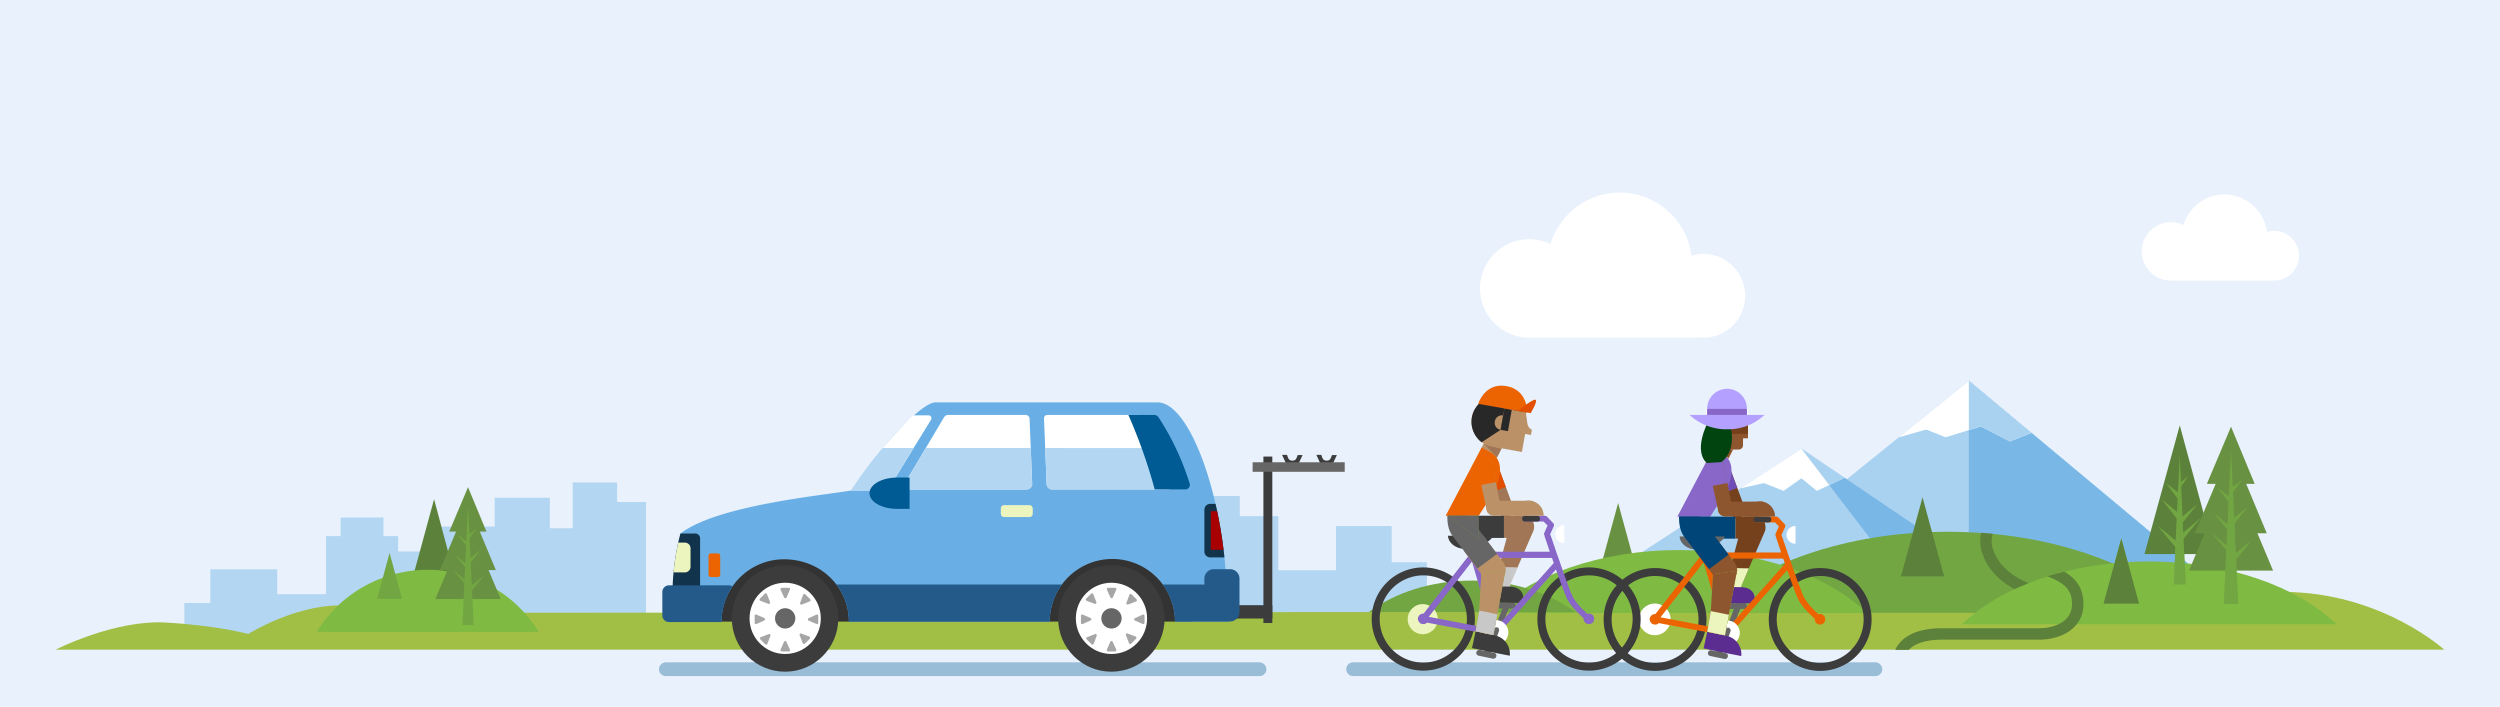 <svg xmlns="http://www.w3.org/2000/svg" xmlns:xlink="http://www.w3.org/1999/xlink" viewBox="0 0 955 270"><defs><clipPath id="a"><rect x="819.35" y="162.629" width="26.95" height="60.965" fill="none"/></clipPath></defs><title>willow-bike-adventure</title><rect width="955" height="270" fill="#e8f1fc"/><polygon points="246.752 244.712 246.752 191.775 235.736 191.775 235.736 184.289 218.781 184.289 218.781 201.79 210.031 201.79 210.031 190.131 188.965 190.131 188.965 201.147 165.138 201.161 165.138 210.67 152.091 210.67 152.091 204.794 146.487 204.794 146.487 197.706 130.129 197.706 130.129 204.794 124.54 204.794 124.54 226.991 105.889 226.991 105.889 217.496 80.343 217.496 80.343 230.357 70.438 230.357 70.438 244.712 246.752 244.712" fill="#b3d6f2"/><polygon points="545.062 239.262 545.062 214.791 531.617 214.791 531.617 200.965 510.36 200.965 510.36 217.854 488.334 217.854 488.334 197.183 473.582 197.183 473.582 189.468 455.623 189.468 455.623 197.183 449.676 197.183 449.676 204.165 438.043 204.165 438.043 193.83 434.295 193.83 427.874 193.83 427.874 239.262 545.062 239.262" fill="#b3d6f2"/><polygon points="752.097 145.442 752.097 221.01 842.64 221.01 752.097 145.442" fill="#79b7e7"/><polygon points="684.09 200.342 752.098 145.442 842.64 221.01 675.003 221.01 684.09 200.342" fill="#a9d1f0"/><polygon points="752.097 145.442 752.097 221.01 842.64 221.01 752.097 145.442" fill="#79b7e7"/><polygon points="607.23 223.909 688.137 171.392 763.887 222.549 607.23 223.909" fill="#a9d1f0"/><polygon points="728.34 223.909 688.137 171.392 763.887 222.549 728.34 223.909" fill="#79b7e7"/><polygon points="767.8 168.623 775.984 165.378 752.097 145.442 725.275 167.095 735.798 164.079 743.205 167.042 756.688 162.893 767.8 168.623" fill="#fff"/><polygon points="752.097 145.442 752.097 164.306 756.688 162.893 767.8 168.623 775.984 165.378 752.097 145.442" fill="#a9d1f0"/><polygon points="694.053 187.515 704.591 182.504 688.137 171.392 664.76 186.566 673.818 184.544 681.324 187.515 688.137 182.71 694.053 187.515" fill="#fff"/><polygon points="704.591 182.504 688.137 171.392 698.765 185.275 704.591 182.504" fill="#a9d1f0"/><polygon points="618.126 192.152 609.881 222.375 626.369 222.375 618.126 192.152" fill="#699142"/><path d="M21.257,248.164H933.692s-22.62-20.621-58.049-21.984c-31.089-1.2-51.509,7.358-51.509,7.358l-633.907.545-27.253,7s-15.807-9.811-33.249-9.811-34.884,10.9-34.884,10.9-11.992-3.271-31.614-4.361S21.257,248.164,21.257,248.164Z" fill="#a1bf45"/><path d="M836.465,234.116c-19.147-18.519-53.327-30.978-92.471-30.978-39,0-73.182,12.459-92.328,30.978h184.8" fill="#72a642"/><path d="M761.553,210.463a9.7,9.7,0,0,1-.323-6.524c-1.464-.156-3.012-.3-4.43-.4a14.843,14.843,0,0,0,.647,8.4c1.37,3.824,5.356,10.883,16.674,15.195l1.552-4.076C765.988,219.364,762.669,213.581,761.553,210.463Z" fill="#5b813a"/><path d="M892.551,238.476c-14.83-14.344-41.305-23.994-71.624-23.994-30.209,0-56.684,9.65-71.513,23.994H892.551" fill="#7fba42"/><polygon points="810.333 205.699 803.538 230.584 817.127 230.584 810.333 205.699" fill="#7fba42"/><polygon points="810.333 205.699 803.538 230.584 817.127 230.584 810.333 205.699" fill="#5b813a"/><g clip-path="url(#a)"><polygon points="832.673 173.958 830.349 223.281 834.996 223.281 832.673 173.958" fill="#72a642"/><polygon points="832.673 173.958 830.349 223.281 834.996 223.281 832.673 173.958" fill="none"/><polygon points="832.673 162.48 819.196 211.647 845.995 211.647 832.673 162.48" fill="#5b813a"/><polygon points="832.673 162.48 819.196 211.647 845.995 211.647 832.673 162.48" fill="none"/><polygon points="832.673 173.958 830.813 211.804 834.377 211.804 832.673 173.958" fill="#72a642"/><polygon points="824.153 200.791 831.124 209.167 832.673 207.77 824.153 200.791" fill="#72a642"/><polygon points="825.701 190.709 831.588 198.154 833.137 196.758 825.701 190.709" fill="#72a642"/><polygon points="827.405 184.505 832.053 190.709 833.137 189.003 827.405 184.505" fill="#72a642"/><polygon points="840.882 197.688 833.911 206.064 832.518 204.668 840.882 197.688" fill="#72a642"/><polygon points="839.489 192.57 833.447 200.015 832.053 198.62 839.489 192.57" fill="#72a642"/><polygon points="835.925 181.868 832.982 186.211 832.673 184.505 835.925 181.868" fill="#72a642"/></g><polygon points="868.309 217.967 862.336 203.716 865.91 203.716 858.04 184.839 861.295 184.839 852.253 163 843.025 184.839 846.387 184.839 838.41 203.716 842.169 203.716 836.197 217.967 868.309 217.967" fill="#699142"/><polygon points="860.188 206.308 854.102 211.219 853.577 200.051 858.342 193.907 853.472 197.815 853.009 187.968 856.497 183.358 852.917 186.017 852.253 171.884 851.54 187.04 851.514 187.059 851.537 187.1 851.419 189.609 846.901 186.134 851.326 191.596 850.915 200.318 845.794 196.128 850.822 202.309 850.534 208.419 844.87 203.532 850.45 210.214 849.484 230.738 855.02 230.738 854.221 213.742 860.188 206.308" fill="#72a642"/><path d="M788.573,218.362c-2.016.509-4.23,1.11-6.445,1.765,6.351,2.513,9.393,4.989,9.393,10.686,0,7.243-7.823,9.176-12.445,9.176H741.648c-10.444,0-15.731,3.881-17.654,8.252h5.132c2.25-2.445,6.681-3.892,12.522-3.892h37.428c8.094,0,16.8-4.236,16.8-13.536C795.881,224.408,792.758,220.817,788.573,218.362Z" fill="#5b813a"/><path d="M666.619,113a15.868,15.868,0,0,0-15.773-16,14.988,14.988,0,0,0-4.725.679,27.609,27.609,0,0,0-53.814-4.5,19.462,19.462,0,0,0-8.1-1.8,18.807,18.807,0,0,0-.221,37.613h66.189v-.221c.221,0,.45.221.671.221A15.868,15.868,0,0,0,666.619,113Z" fill="#fff"/><path d="M713.044,234.116c-14.83-14.344-41.3-23.994-71.624-23.994-30.209,0-56.684,9.65-71.514,23.994H713.044" fill="#7fba42"/><polygon points="463.715 210.702 458.513 229.775 468.916 229.775 463.715 210.702" fill="none"/><polygon points="482.788 206.464 477.393 223.417 488.182 223.417 482.788 206.464" fill="none"/><polygon points="482.788 196.253 480.283 204.537 485.485 204.537 482.788 196.253" fill="none"/><polygon points="734.406 189.972 726.161 220.194 742.649 220.194 734.406 189.972" fill="#5b813a"/><polygon points="165.818 190.717 155.021 230.364 176.437 230.364 165.818 190.717" fill="#5b813a"/><path d="M205.787,241.372a49.74,49.74,0,0,0-84.779,0Z" fill="#7fba42"/><polygon points="148.817 211.214 144.039 228.736 153.596 228.736 148.817 211.214" fill="#72a642"/><polygon points="191.274 228.836 186.629 217.755 189.409 217.755 183.288 203.075 185.82 203.075 178.788 186.092 171.611 203.075 174.226 203.075 168.023 217.755 170.946 217.755 166.302 228.836 191.274 228.836" fill="#699142"/><polygon points="184.958 219.77 180.226 223.589 179.818 214.904 183.523 210.126 179.736 213.165 179.376 205.508 182.088 201.923 179.304 203.991 178.788 193 178.233 204.786 178.213 204.801 178.231 204.833 178.139 206.784 174.626 204.082 178.067 208.329 177.747 215.112 173.765 211.854 177.675 216.661 177.451 221.412 173.047 217.611 177.386 222.807 176.635 238.768 180.94 238.768 180.318 225.551 184.958 219.77" fill="#72a642"/><path d="M878.2,97.7a9.418,9.418,0,0,0-9.363-9.494,8.9,8.9,0,0,0-2.8.4,16.567,16.567,0,0,0-16.3-14.316,16.4,16.4,0,0,0-15.64,11.642,11.566,11.566,0,0,0-4.808-1.067,11.163,11.163,0,0,0-.131,22.325h39.286v-.131c.132,0,.267.131.4.131A9.418,9.418,0,0,0,878.2,97.7Z" fill="#fff"/><path d="M481.123,253.018a2.692,2.692,0,0,1,2.632,2.618,2.633,2.633,0,0,1-2.632,2.617H254.383a2.578,2.578,0,0,1-2.632-2.617,2.633,2.633,0,0,1,2.632-2.618Z" fill="#99bcd7"/><rect x="464.185" y="231.18" width="21.837" height="5.095" fill="#3c3c3c"/><rect x="482.625" y="174.405" width="3.397" height="63.584" fill="#3c3c3c"/><path d="M495.7,173.829c-.422,1.245-.627,2.143-2.015,2.143-1.411,0-1.634-.927-2.037-2.205l-1.906-.009,1.618,3.477h4.61l1.617-3.4Z" fill="#3c3c3c"/><path d="M508.8,173.829c-.422,1.245-.627,2.143-2.015,2.143-1.411,0-1.634-.927-2.037-2.205l-1.906-.009,1.618,3.477h4.61l1.617-3.4Z" fill="#3c3c3c"/><rect x="478.501" y="176.588" width="35.181" height="3.639" fill="#666"/><rect x="273.301" y="203.959" width="181.805" height="33.49" fill="#333"/><path d="M442.238,153.723H357.275c-4.949,0-19.943,15.442-32.171,33.655-12.473,2.066-51.143,5.746-65.166,16.417a139.781,139.781,0,0,0,0,33.655h15.673a23.881,23.881,0,0,1,23.922-23.8c14.023,0,24.746,10.671,24.746,23.8h76.715a23.922,23.922,0,0,1,47.844,0H469.46a46.57,46.57,0,0,0-.825-10.671C467.81,190.661,454.612,153.723,442.238,153.723Z" fill="#69afe5" fill-rule="evenodd"/><path d="M259.746,211.136a76.061,76.061,0,0,0,0,19.137,9.709,9.709,0,0,0,6.379-9.153C266.125,216.128,263.733,212.8,259.746,211.136Z" fill="#fff100" fill-rule="evenodd"/><circle cx="299.897" cy="236.253" r="20.333" fill="#3c3c3c"/><circle cx="299.938" cy="236.215" r="13.608" fill="#fff"/><circle cx="299.938" cy="236.215" r="3.888" fill="#666"/><path d="M301.31,224.551h-2.675a.5.5,0,0,0-.451.7l1.36,2.993a.5.5,0,0,0,.905-.006l1.315-2.992A.5.5,0,0,0,301.31,224.551Z" fill="#a6a6a6"/><path d="M298.635,248.852h2.675a.5.5,0,0,0,.452-.7l-1.361-2.992a.5.5,0,0,0-.905.006l-1.315,2.992A.5.5,0,0,0,298.635,248.852Z" fill="#a6a6a6"/><path d="M312.574,237.911v-2.675a.5.5,0,0,0-.7-.451l-2.993,1.36a.5.5,0,0,0,.006.905l2.992,1.315A.5.5,0,0,0,312.574,237.911Z" fill="#a6a6a6"/><path d="M288.273,235.236v2.675a.5.5,0,0,0,.7.451l2.992-1.36a.5.5,0,0,0-.006-.905l-2.992-1.315A.5.5,0,0,0,288.273,235.236Z" fill="#a6a6a6"/><path d="M309.508,228.93l-1.891-1.892a.5.5,0,0,0-.815.177l-1.155,3.077a.5.5,0,0,0,.645.637l3.045-1.187A.5.5,0,0,0,309.508,228.93Z" fill="#a6a6a6"/><path d="M290.437,244.217l1.892,1.892a.5.5,0,0,0,.815-.177l1.154-3.077a.5.5,0,0,0-.644-.637l-3.046,1.187A.5.5,0,0,0,290.437,244.217Z" fill="#a6a6a6"/><path d="M307.455,245.866l1.891-1.892a.5.5,0,0,0-.177-.815l-3.077-1.154a.5.5,0,0,0-.636.645l1.186,3.045A.5.5,0,0,0,307.455,245.866Z" fill="#a6a6a6"/><path d="M292.167,226.8l-1.892,1.892a.5.5,0,0,0,.177.815l3.077,1.154a.5.5,0,0,0,.637-.645l-1.186-3.045A.5.5,0,0,0,292.167,226.8Z" fill="#a6a6a6"/><circle cx="424.543" cy="236.253" r="20.333" fill="#3c3c3c"/><circle cx="424.584" cy="236.215" r="13.608" fill="#fff"/><circle cx="424.584" cy="236.215" r="3.888" fill="#666"/><path d="M425.957,224.551h-2.675a.5.5,0,0,0-.452.7l1.36,2.993a.5.5,0,0,0,.906-.006l1.315-2.992A.5.5,0,0,0,425.957,224.551Z" fill="#a6a6a6"/><path d="M423.282,248.852h2.675a.5.5,0,0,0,.451-.7l-1.36-2.992a.5.5,0,0,0-.906.006l-1.314,2.992A.5.5,0,0,0,423.282,248.852Z" fill="#a6a6a6"/><path d="M437.22,237.911v-2.675a.5.5,0,0,0-.7-.451l-2.992,1.36a.5.5,0,0,0,.006.905l2.992,1.315A.5.5,0,0,0,437.22,237.911Z" fill="#a6a6a6"/><path d="M412.92,235.236v2.675a.5.5,0,0,0,.7.451l2.992-1.36a.5.5,0,0,0,0-.905l-2.993-1.315A.5.5,0,0,0,412.92,235.236Z" fill="#a6a6a6"/><path d="M434.154,228.93l-1.891-1.892a.5.5,0,0,0-.815.177l-1.154,3.077a.5.5,0,0,0,.644.637l3.046-1.187A.5.5,0,0,0,434.154,228.93Z" fill="#a6a6a6"/><path d="M415.084,244.217l1.891,1.892a.5.5,0,0,0,.815-.177l1.154-3.077a.5.5,0,0,0-.644-.637l-3.045,1.187A.5.5,0,0,0,415.084,244.217Z" fill="#a6a6a6"/><path d="M432.1,245.866l1.891-1.892a.5.5,0,0,0-.176-.815l-3.078-1.154a.5.5,0,0,0-.636.645l1.186,3.045A.5.5,0,0,0,432.1,245.866Z" fill="#a6a6a6"/><path d="M416.813,226.8l-1.891,1.892a.5.5,0,0,0,.176.815l3.078,1.154a.5.5,0,0,0,.636-.645l-1.186-3.045A.5.5,0,0,0,416.813,226.8Z" fill="#a6a6a6"/><path d="M354.709,158.645h-5.942s-15,14.621-23.663,28.733c6.129-.068,13.905,0,13.905,0l16.645-27.041A1.11,1.11,0,0,0,354.709,158.645Z" fill="#fff" fill-rule="evenodd"/><path d="M401.955,186.961h44.264a2.327,2.327,0,0,0,2.223-3.033,101.547,101.547,0,0,0-11.479-24.285A2.6,2.6,0,0,0,434.8,158.5h-34.71a1.28,1.28,0,0,0-1.279,1.332l1.01,25.08A2.139,2.139,0,0,0,401.955,186.961Z" fill="#fff" fill-rule="evenodd"/><path d="M391.8,158.5H362.25a1.928,1.928,0,0,0-1.658.944l-16.323,27.521h47.792a2.23,2.23,0,0,0,2.228-2.32l-1-24.706A1.5,1.5,0,0,0,391.8,158.5Z" fill="#fff" fill-rule="evenodd"/><path d="M399.264,171.148l.557,13.818a2.078,2.078,0,0,0,2.076,2h40.971a1.969,1.969,0,0,0,1.885-2.557,108.174,108.174,0,0,0-5.195-13.256Z" fill="#b3d6f2" fill-rule="evenodd"/><path d="M353.648,171.148l-9.379,15.813h48.1a1.938,1.938,0,0,0,1.936-2.016l-.556-13.8Z" fill="#b3d6f2" fill-rule="evenodd"/><path d="M337.194,171.148a134.684,134.684,0,0,0-12.089,16.23c6.128-.068,13.9,0,13.9,0l9.99-16.23Z" fill="#b3d6f2" fill-rule="evenodd"/><path d="M441.106,186.961H452.79a1.733,1.733,0,0,0,1.66-2.247,101.667,101.667,0,0,0-11.883-25.3,2.087,2.087,0,0,0-1.729-.914h-9.8A203.084,203.084,0,0,1,441.106,186.961Z" fill="#005a93" fill-rule="evenodd"/><path d="M259.938,203.8h5.617a1.887,1.887,0,0,1,1.887,1.887v31.469h-9.754C255.047,220.488,259.938,203.8,259.938,203.8Z" fill="#11334b"/><path d="M257.3,218.658h4.311a2.176,2.176,0,0,0,2.176-2.176v-7.026a2.176,2.176,0,0,0-2.176-2.176h-2.532A95.464,95.464,0,0,0,257.3,218.658Z" fill="#ecf5bd"/><rect x="270.663" y="211.4" width="4.46" height="9.034" rx="0.86" ry="0.86" fill="#ec6401"/><path d="M279.8,224.041a2.538,2.538,0,0,0-1.435-.443h-22.8a2.551,2.551,0,0,0-2.551,2.551v8.926a2.551,2.551,0,0,0,2.551,2.551h20.071A24.5,24.5,0,0,1,279.8,224.041Z" fill="#235a89"/><path d="M405.693,223.293H319.527a23.3,23.3,0,0,1,4.753,14.157h76.714A23.606,23.606,0,0,1,405.693,223.293Z" fill="#235a89" fill-rule="evenodd"/><path d="M469.873,217.423h-6.184a3.617,3.617,0,0,0-3.617,3.617v2.253H444.139a23.606,23.606,0,0,1,4.7,14.157H469.46V237.4h.413a3.617,3.617,0,0,0,3.617-3.617V221.04A3.617,3.617,0,0,0,469.873,217.423Z" fill="#235a89" fill-rule="evenodd"/><path d="M462.326,192.472a2.254,2.254,0,0,0-2.254,2.253v15.946a2.254,2.254,0,0,0,2.254,2.254h5.408a173.774,173.774,0,0,0-3.4-20.453Z" fill="#11334b" fill-rule="evenodd"/><path d="M464.932,195.276h-2.42v14.752h4.871C466.762,204.968,465.934,200.021,464.932,195.276Z" fill="#a80000" fill-rule="evenodd"/><path d="M347.459,182.431h-4.711c-5.889,0-10.6,2.657-10.6,5.979s4.711,5.98,10.6,5.98h4.711Z" fill="#005a93" fill-rule="evenodd"/><rect x="382.311" y="192.951" width="12.198" height="4.574" rx="1.222" ry="1.222" fill="#ecf5bd"/><path d="M601.714,233.811c-9.84-7.376-23.861-12.033-39.365-12.033-15.656,0-29.586,4.657-39.481,12.033Z" fill="#72a642"/><path d="M716.4,253.018a2.692,2.692,0,0,1,2.632,2.618,2.633,2.633,0,0,1-2.632,2.617H516.914a2.578,2.578,0,0,1-2.632-2.617,2.633,2.633,0,0,1,2.632-2.618Z" fill="#99bcd7"/><circle cx="632.117" cy="236.604" r="6.052" fill="#fff"/><path d="M661.984,197.809a4.264,4.264,0,0,0,2.745-.046,3.093,3.093,0,0,0,1.729-3.787l-6.307-17.022a2.767,2.767,0,0,0-3.68-1.639,2.73,2.73,0,0,0-1.746,3.592Z" fill="#75411d"/><polygon points="658.309 188.411 663.63 186.37 661.187 179.809 656.356 184.066 658.309 188.411" fill="#714eb7"/><polygon points="654.366 181.694 657.132 176.712 651.046 173.252 650.078 179.618 654.366 181.694" fill="none"/><path d="M659.9,242.58a1.3,1.3,0,0,0,1.245-.691l3.735-9.548a1.12,1.12,0,0,0-.692-1.522,1.142,1.142,0,0,0-1.384.691l-3.734,9.548a.973.973,0,0,0,.553,1.384.429.429,0,0,0,.277.138" fill="#666"/><path d="M660.867,232.617h5.394a1.018,1.018,0,0,0,1.107-1.107,1.091,1.091,0,0,0-1.107-1.107h-5.394a1.09,1.09,0,0,0-1.106,1.107,1.018,1.018,0,0,0,1.106,1.107" fill="#666"/><path d="M643.993,197.33v4.29a4.194,4.194,0,0,0,4.288,4.152h14.661V197.33Z" fill="#004578"/><path d="M674.422,201.62c0-2.352-1.366-4.417-3.717-4.417l-7.763.127v8.441h7.192a4.193,4.193,0,0,0,4.288-4.151" fill="#75411d"/><polygon points="673.869 203.696 664.878 224.453 658.101 224.315 661.005 216.842 664.463 203.973 673.869 203.696" fill="#75411d"/><polygon points="673.869 203.696 664.878 224.453 658.101 224.315 661.005 216.842 664.463 203.973 673.869 203.696" fill="none"/><polygon points="668.059 217.118 664.878 224.591 658.101 224.453 661.005 216.98 668.059 217.118" fill="#ecf5bd"/><polygon points="668.059 217.118 664.878 224.591 658.101 224.453 661.005 216.98 668.059 217.118" fill="none"/><path d="M665.432,224.314c3.734.139,5.671,2.768,4.563,6.227l-7.053-.138-7.469-.138,2.628-6.089Z" fill="#5c2d91"/><path d="M675.667,236.63a19.641,19.641,0,1,1,19.641,19.651,19.631,19.631,0,0,1-19.641-19.651m3.043,0a16.6,16.6,0,1,0,16.6-16.606,16.65,16.65,0,0,0-16.6,16.606" fill="#3c3c3c"/><path d="M612.594,236.63a19.641,19.641,0,1,1,19.642,19.651,19.632,19.632,0,0,1-19.642-19.651m3.043,0a16.6,16.6,0,1,0,16.6-16.606,16.651,16.651,0,0,0-16.6,16.606" fill="#3c3c3c"/><path d="M695.308,234.555c-.277,0-.415,0-.554.138-1.8-1.522-4.841-4.566-6.086-7.472-.829-2.076-2.766-7.2-4.425-12.178L683,211.583c-1.107-3.321-2.076-6.226-2.49-7.2l1.383-3.044a1.056,1.056,0,0,0-.277-1.245l-2.351-2.491a1.965,1.965,0,0,0-.83-.276H671.1A1.091,1.091,0,0,0,670,198.438a1.018,1.018,0,0,0,1.106,1.107h6.916l1.522,1.521-1.245,2.768a.886.886,0,0,0,0,.831c0,.277.968,2.906,2.074,6.365H652.015l-.553-1.937a1.142,1.142,0,0,0-1.384-.692,1.111,1.111,0,0,0-.83,1.384L649.94,212l-17.566,22.556h-.138a2.128,2.128,0,0,0-2.075,2.075c0,.139.138.415.138.553l.138.278a1.856,1.856,0,0,0,1.8,1.107,1.6,1.6,0,0,0,1.383-.554L660.175,243l22.546-25.185c1.522,4.289,3.043,8.441,3.873,10.378,1.383,3.321,4.841,6.5,6.639,8.165v.276a2.01,2.01,0,0,0,2.075,1.938,1.891,1.891,0,0,0,1.936-1.938,2.01,2.01,0,0,0-1.936-2.075m-61,1.245,16.46-21.034,7.469,25.6Zm26,3.736-7.607-26.153H681.2c.276.691.414,1.245.691,1.937Z" fill="#ec6401"/><path d="M658.93,204.941c-1.659,3.045-7.192,4.982-10.927,4.982-3.6,0-6.362-2.491-6.362-4.982Z" fill="#666"/><path d="M655.058,241.75a4.664,4.664,0,0,0,4.7,4.705,4.707,4.707,0,1,0,0-9.41,4.665,4.665,0,0,0-4.7,4.705" fill="#fff"/><path d="M656.579,250.745a1.052,1.052,0,0,0,1.245-.692l3.181-8.717a1.164,1.164,0,0,0-.553-1.523,1.393,1.393,0,0,0-1.522.692l-3.319,8.718a1.392,1.392,0,0,0,.691,1.522Z" fill="#666"/><path d="M676.635,198.437a1.019,1.019,0,0,1-1.107,1.108h-4.564a1.02,1.02,0,0,1-1.107-1.108,1.092,1.092,0,0,1,1.107-1.107h4.564a1.092,1.092,0,0,1,1.107,1.107" fill="#3c3c3c"/><path d="M685.9,200.928a3.391,3.391,0,1,0,0,6.781Z" fill="#fff"/><path d="M661.7,221.547a4.644,4.644,0,0,0,.968-6.5l-7.607-10.1-7.469,5.673,7.745,10.24a4.723,4.723,0,0,0,6.363.692" fill="#8e562e"/><path d="M660.314,211.86l-13.556-17.989-5.394,3.46c0,2.767.415,5.535,1.937,7.611l9.544,12.454Z" fill="#004578"/><rect x="655.538" y="167.71" width="5.812" height="6.916" transform="translate(202.101 675.745) rotate(-62.446)" fill="#deb98c"/><path d="M657.484,173.008c6.5,3.391,3.575,11.387,1.079,16.171l-5.27,8.18H640.741l13.677-25.951Z" fill="#8867c8"/><path d="M656.359,195.2c.243,1.471,2.295,2.25,3.795,1.871,1.634-.349,2-1.206,1.619-2.705l-3.428-17.9a2.945,2.945,0,0,0-5.773,1.139Z" fill="#8e562e"/><polygon points="653.26 197.33 641.364 197.33 653.26 206.048 653.26 197.33" fill="#004578"/><polygon points="661.947 171.865 655.398 169.994 660.295 175.146 661.947 171.865" fill="#8e562e"/><polygon points="652.874 185.893 659.983 184.481 657.754 173.364 654.176 173.372 651.162 178.154 652.874 185.893" fill="#8867c8"/><path d="M659.346,242.858a7.124,7.124,0,0,1,5.809,7.749l-7.054-1.384L650.77,247.7l1.383-6.365Z" fill="#5c2d91"/><polygon points="663.495 218.088 658.931 242.719 652.153 241.336 653.536 233.448 654.366 219.333 663.495 218.088" fill="#93b444"/><polygon points="663.495 218.088 658.931 242.719 652.153 241.336 653.536 233.448 654.366 219.333 663.495 218.088" fill="#8e562e"/><polygon points="660.452 234.831 658.931 242.719 652.153 241.336 653.536 233.447 660.452 234.831" fill="#ecf5bd"/><polygon points="660.452 234.831 658.931 242.719 652.153 241.336 653.536 233.447 660.452 234.831" fill="none"/><path d="M653.4,250.607l5.256,1.107a1.14,1.14,0,0,0,1.383-.969,1.02,1.02,0,0,0-.968-1.245l-5.256-1.107a1.224,1.224,0,0,0-1.383.83,1.14,1.14,0,0,0,.968,1.384" fill="#666"/><path d="M658.965,191.64a2.791,2.791,0,0,0-2.7,2.773,2.825,2.825,0,0,0,2.708,2.9l13.89-.031a2.724,2.724,0,0,0,2.567-2.912,2.683,2.683,0,0,0-2.578-2.762Z" fill="#8e562e"/><path d="M666.575,197.315h11.48a5.738,5.738,0,0,0-11.476-.028" fill="#8e562e"/><path d="M663.067,151.806a8.12,8.12,0,0,0-3.147-.684,7.943,7.943,0,0,0-7.934,7.939v3.833a12.648,12.648,0,0,0,11.081-11.088" fill="#352e2a"/><rect x="652.123" y="156.187" width="15.186" height="2.326" fill="none" stroke="#fff" stroke-linecap="round" stroke-linejoin="round" stroke-width="0.615"/><path d="M659.783,148.522a7.651,7.651,0,0,0-7.661,7.664v2.739h15.187v-2.739a7.536,7.536,0,0,0-7.526-7.664" fill="#b4a0ff"/><rect x="652.123" y="156.187" width="15.186" height="2.326" fill="#8867c8"/><path d="M664.093,171.722h-10.5a14.879,14.879,0,0,1-1.47-.89V158.65h15.6v8.8h-1.887V170A1.662,1.662,0,0,1,664.093,171.722Z" fill="#8e562e"/><path d="M654.722,161.8h13v3.969h-13a.935.935,0,0,1-.957-.958v-2.053A.935.935,0,0,1,654.722,161.8Z" fill="#75411d"/><path d="M660.725,161.73c3.186,10.907-3.2,14.792-3.2,14.792l-5.481.333s-5.456-3.559.39-15.662C654.346,157.239,660.725,161.73,660.725,161.73Z" fill="#024410"/><path d="M645.418,158.514a20.722,20.722,0,0,0,14.366,5.477,20.374,20.374,0,0,0,14.228-5.477Z" fill="#b4a0ff"/><circle cx="543.488" cy="236.517" r="5.753" fill="#ecf5bd"/><path d="M573.556,197.492a4.275,4.275,0,0,0,2.755-.047,3.1,3.1,0,0,0,1.736-3.8l-6.33-17.086a2.778,2.778,0,0,0-3.694-1.646,2.741,2.741,0,0,0-1.753,3.6Z" fill="#a07657"/><polygon points="569.868 188.058 575.208 186.01 572.757 179.424 567.907 183.697 569.868 188.058" fill="#e24f01"/><polygon points="565.909 181.316 568.686 176.316 562.577 172.843 561.605 179.232 565.909 181.316" fill="none"/><path d="M571.463,242.432a1.3,1.3,0,0,0,1.25-.694l3.749-9.584a1.124,1.124,0,0,0-.695-1.528,1.146,1.146,0,0,0-1.388.694L570.63,240.9a.976.976,0,0,0,.556,1.389.427.427,0,0,0,.277.139" fill="#666"/><path d="M572.435,232.431h5.414a1.022,1.022,0,0,0,1.111-1.111,1.1,1.1,0,0,0-1.111-1.111h-5.414a1.1,1.1,0,0,0-1.111,1.111,1.022,1.022,0,0,0,1.111,1.111" fill="#666"/><path d="M555.5,197.011v4.307a4.21,4.21,0,0,0,4.3,4.167h14.717v-8.474Z" fill="#3c3c3c"/><path d="M586.041,201.318c0-2.362-1.371-4.434-3.731-4.434l-7.792.127v8.473h7.219a4.209,4.209,0,0,0,4.3-4.166" fill="#a07657"/><polygon points="585.486 203.401 576.461 224.236 569.658 224.098 572.573 216.597 576.045 203.679 585.486 203.401" fill="#a07657"/><polygon points="585.486 203.401 576.461 224.236 569.658 224.098 572.573 216.597 576.045 203.679 585.486 203.401" fill="none"/><polygon points="579.654 216.874 576.461 224.375 569.658 224.236 572.574 216.735 579.654 216.874" fill="#fff"/><polygon points="579.654 216.874 576.461 224.375 569.658 224.236 572.574 216.735 579.654 216.874" fill="#c8c8c8"/><path d="M577.017,224.1c3.748.139,5.692,2.778,4.581,6.251l-7.08-.139-7.5-.139,2.637-6.112Z" fill="#3c3c3c"/><path d="M587.29,236.46a19.715,19.715,0,1,1,19.715,19.724A19.706,19.706,0,0,1,587.29,236.46m3.055,0a16.661,16.661,0,1,0,16.66-16.669,16.714,16.714,0,0,0-16.66,16.669" fill="#3c3c3c"/><path d="M523.981,236.46A19.715,19.715,0,1,1,543.7,256.184a19.705,19.705,0,0,1-19.715-19.724m3.054,0A16.661,16.661,0,1,0,543.7,219.791a16.713,16.713,0,0,0-16.661,16.669" fill="#3c3c3c"/><path d="M607.005,234.376c-.277,0-.416,0-.555.139-1.805-1.528-4.86-4.584-6.109-7.5-.833-2.083-2.776-7.223-4.443-12.223l-1.249-3.473c-1.11-3.333-2.083-6.25-2.5-7.223l1.389-3.055a1.065,1.065,0,0,0-.279-1.251l-2.36-2.5a1.979,1.979,0,0,0-.833-.277h-7.358a1.1,1.1,0,0,0-1.111,1.111,1.022,1.022,0,0,0,1.111,1.111h6.941l1.528,1.528-1.25,2.778a.89.89,0,0,0,0,.833c0,.279.972,2.917,2.083,6.39H563.549l-.555-1.945a1.146,1.146,0,0,0-1.389-.694,1.114,1.114,0,0,0-.832,1.389l.694,2.222-17.633,22.641H543.7a2.137,2.137,0,0,0-2.083,2.084c0,.139.139.416.139.555l.139.278A1.86,1.86,0,0,0,543.7,238.4a1.611,1.611,0,0,0,1.388-.555l26.657,5,22.63-25.28c1.527,4.306,3.055,8.473,3.887,10.418,1.389,3.333,4.86,6.528,6.665,8.195v.278a2.017,2.017,0,0,0,2.082,1.944,1.9,1.9,0,0,0,1.944-1.944,2.018,2.018,0,0,0-1.944-2.084m-61.227,1.25L562.3,214.513l7.5,25.7Zm26.1,3.75-7.635-26.252h28.6c.278.695.416,1.25.695,1.945Z" fill="#8867c8"/><path d="M570.491,204.651c-1.665,3.056-7.219,5-10.968,5-3.61,0-6.386-2.5-6.386-5Z" fill="#3c3c3c"/><path d="M566.6,241.6a4.683,4.683,0,0,0,4.72,4.723,4.725,4.725,0,1,0,0-9.446,4.683,4.683,0,0,0-4.72,4.723" fill="#fff"/><path d="M568.131,250.628a1.057,1.057,0,0,0,1.25-.695l3.192-8.751a1.168,1.168,0,0,0-.555-1.528,1.4,1.4,0,0,0-1.527.695l-3.331,8.75a1.4,1.4,0,0,0,.693,1.529Z" fill="#666"/><path d="M588.262,198.123a1.022,1.022,0,0,1-1.11,1.111H582.57a1.022,1.022,0,0,1-1.111-1.111,1.1,1.1,0,0,1,1.111-1.112h4.582a1.1,1.1,0,0,1,1.11,1.112" fill="#3c3c3c"/><path d="M597.565,200.623a3.4,3.4,0,1,0,0,6.806Z" fill="#fff"/><path d="M573.268,221.32a4.661,4.661,0,0,0,.971-6.529L566.6,204.652l-7.5,5.694,7.774,10.279a4.743,4.743,0,0,0,6.387.695" fill="#bb9167"/><path d="M571.879,211.6l-13.606-18.057-5.414,3.473c0,2.777.416,5.556,1.944,7.64l9.58,12.5Z" fill="#666"/><rect x="567.086" y="167.28" width="5.834" height="6.942" transform="translate(154.942 597.111) rotate(-62.446)" fill="#bb9167"/><path d="M569.039,172.6c6.524,3.4,3.589,11.43,1.083,16.233l-5.29,8.21h-12.6l13.729-26.048Z" fill="#ec6401"/><path d="M567.91,194.875c.244,1.477,2.3,2.258,3.809,1.878,1.641-.35,2.006-1.21,1.626-2.715L569.9,176.072a2.956,2.956,0,0,0-5.795,1.143Z" fill="#bb9167"/><polygon points="564.799 197.011 552.859 197.011 564.799 205.762 564.799 197.011" fill="#699142"/><polygon points="564.799 197.011 552.859 197.011 564.799 205.762 564.799 197.011" fill="#666"/><polygon points="573.519 171.45 566.945 169.572 571.861 174.743 573.519 171.45" fill="#a07657"/><polygon points="564.412 185.531 571.547 184.114 569.31 172.955 565.719 172.963 562.693 177.763 564.412 185.531" fill="#ec6401"/><path d="M570.908,242.71a7.151,7.151,0,0,1,5.831,7.779l-7.081-1.389-7.358-1.528,1.388-6.39Z" fill="#3c3c3c"/><polygon points="575.073 217.847 570.492 242.572 563.688 241.182 565.077 233.265 565.909 219.097 575.073 217.847" fill="#93b444"/><polygon points="575.073 217.847 570.492 242.572 563.688 241.182 565.077 233.265 565.909 219.097 575.073 217.847" fill="#bb9167"/><polygon points="572.018 234.654 570.492 242.572 563.688 241.182 565.077 233.265 572.018 234.654" fill="#c8c8c8"/><polygon points="572.018 234.654 570.492 242.572 563.688 241.182 565.077 233.265 572.018 234.654" fill="none"/><path d="M564.938,250.489l5.275,1.111a1.145,1.145,0,0,0,1.389-.972,1.024,1.024,0,0,0-.972-1.251l-5.276-1.111a1.231,1.231,0,0,0-1.388.833,1.145,1.145,0,0,0,.972,1.39" fill="#666"/><path d="M570.526,191.3a2.8,2.8,0,0,0-2.706,2.784A2.835,2.835,0,0,0,570.538,197l13.942-.032a2.734,2.734,0,0,0,2.577-2.923,2.693,2.693,0,0,0-2.588-2.772Z" fill="#bb9167"/><path d="M578.164,197h11.524a5.76,5.76,0,0,0-11.52-.028" fill="#bb9167"/><path d="M562.272,159.348a9.683,9.683,0,0,1,11.283-7.756l8.769,1.569s1.054,8.275,1.129,8.53a3.208,3.208,0,0,0,1.728,2.481l-.356,1.988-2.221-.4-1.235,6.9-11.342-2.03-.117-.021a9.659,9.659,0,0,1-7.638-11.264" fill="#bb9167"/><path d="M573.229,164.206l1.465-8.186,8.184,1.464c-.208-2.209-.553-4.323-.553-4.323l-8.77-1.569a9.683,9.683,0,0,0-11.283,7.756,9.881,9.881,0,0,0,3.713,9.6Z" fill="#282828"/><path d="M574.213,158.709l-.984,5.5a2.717,2.717,0,0,1-2.187-3.288,2.689,2.689,0,0,1,3.171-2.209" fill="#bb9167"/><rect x="571.206" y="158.938" width="8.316" height="2.851" transform="translate(316.152 698.481) rotate(-79.854)" fill="#282828"/><path d="M583.419,157.61l-18.756-3.357s2.409-7.749,10.041-6.87C583.763,148.426,583.419,157.61,583.419,157.61Z" fill="#ec6401"/><path d="M579.78,156.958l4.9.877s2.406-3.759,2.047-4.979S579.78,156.958,579.78,156.958Z" fill="#e24f01"/></svg>